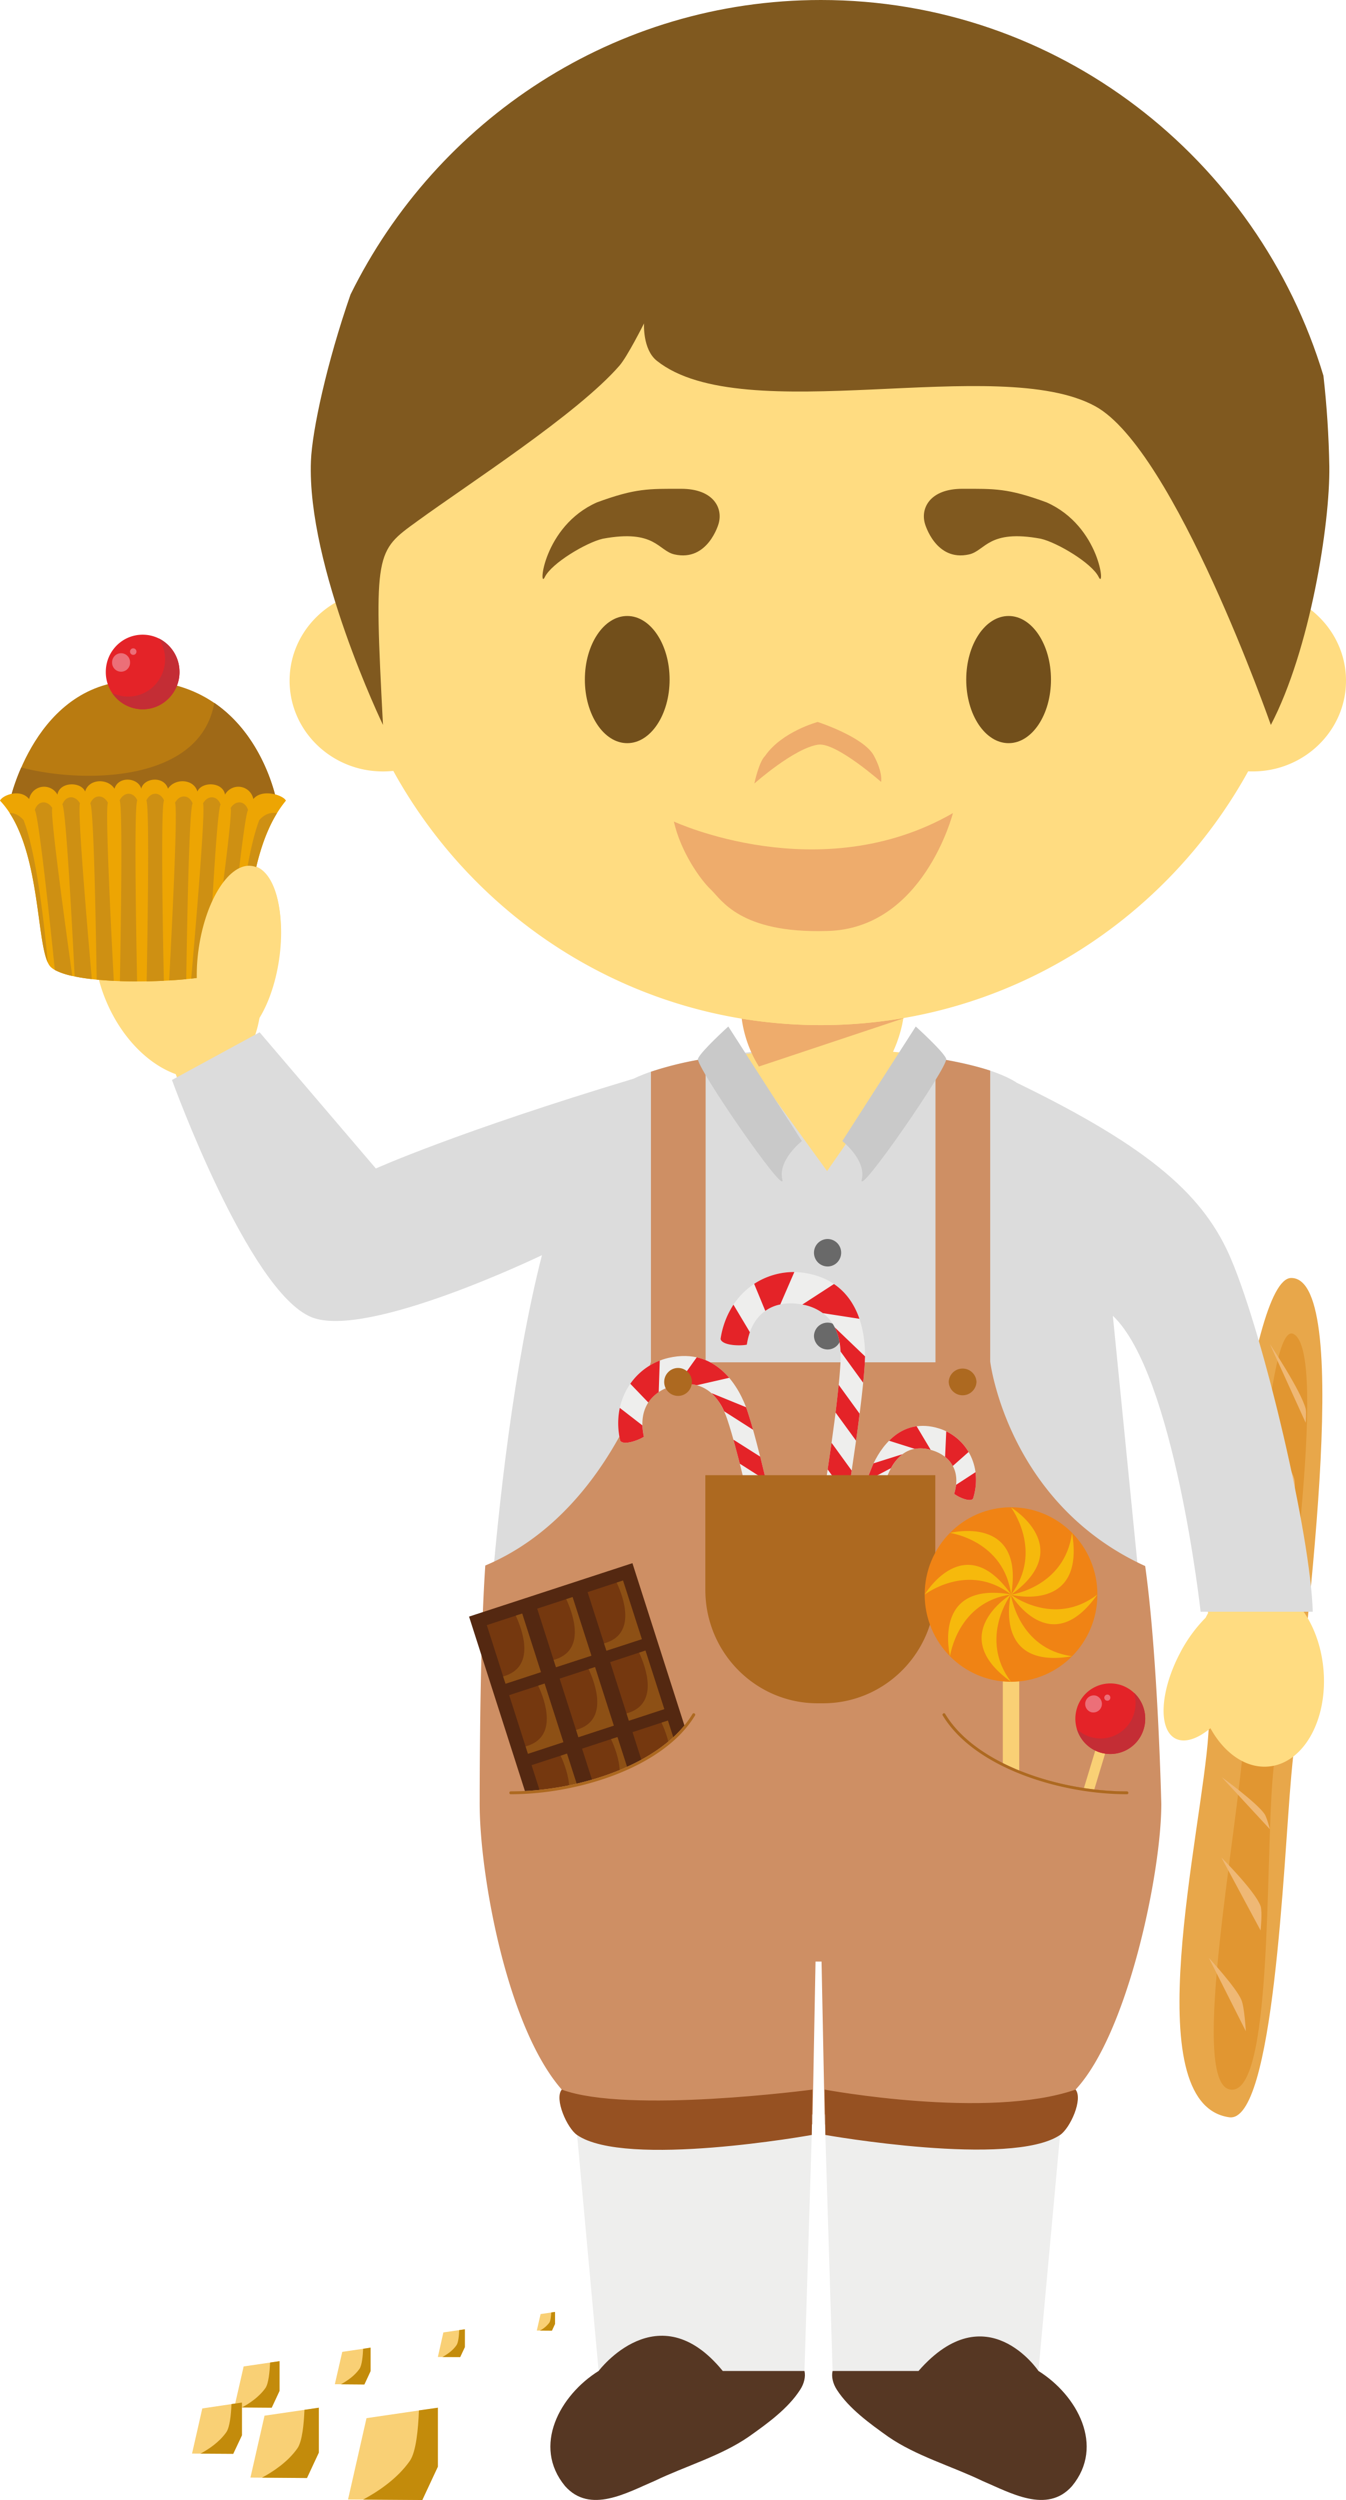 <svg xmlns="http://www.w3.org/2000/svg" width="63.528" height="117.934"><g fill-rule="evenodd" stroke-miterlimit="10" data-paper-data="{&quot;isPaintingLayer&quot;:true}" style="mix-blend-mode:normal"><path fill="#f9d075" d="m11.058 113.566.442-1.933 1.694-.249v1.402l-.37.794z"/><path fill="#c38b0b" d="M12.532 112.646c.143-.211.195-.758.217-1.198l.445-.064v1.402l-.37.793-1.406-.011c.346-.184.814-.493 1.114-.922"/><path fill="#f9d075" d="m15.804 112.471.35-1.526 1.337-.198v1.109l-.292.626z"/><path fill="#c38b0b" d="M16.968 111.746c.115-.167.156-.6.172-.947l.35-.053v1.108l-.293.63-1.107-.01c.273-.146.643-.391.878-.728"/><path fill="#f9d075" d="m20.666 111.187.26-1.158 1.013-.149v.84l-.22.473z"/><path fill="#c38b0b" d="M21.544 110.634c.088-.124.12-.451.13-.715l.266-.037v.84l-.22.47-.842-.004c.209-.111.488-.296.666-.554"/><path fill="#f9d075" d="m25.336 109.94.179-.778.682-.1v.565l-.148.317z"/><path fill="#c38b0b" d="M25.927 109.569c.06-.085.08-.302.09-.482l.179-.025v.565l-.145.317-.57-.004c.175-.088.328-.215.446-.372"/><path fill="#f9d075" d="m16.427 117.908.871-3.836 3.368-.493v2.784l-.735 1.571z"/><path fill="#c38b0b" d="M19.346 116.085c.291-.42.394-1.503.427-2.378l.893-.127v2.782l-.734 1.572-2.794-.02c.69-.369 1.614-.979 2.208-1.829"/><path fill="#f9d075" d="m11.82 116.876.665-2.92 2.563-.376v2.118l-.559 1.198z"/><path fill="#c38b0b" d="M14.044 115.486c.22-.32.299-1.145.326-1.807l.678-.1v2.118l-.56 1.2-2.124-.018c.523-.28 1.229-.743 1.68-1.393"/><path fill="#f9d075" d="m9.064 115.743.484-2.129 1.87-.278v1.547l-.41.873z"/><path fill="#c38b0b" d="M10.686 114.728c.158-.23.222-.833.238-1.32l.495-.071v1.545l-.412.874-1.546-.01c.383-.204.897-.544 1.225-1.018"/><path fill="#e8a74a" d="M60.944 60.286c3.023 0 .526 17.644 0 23.493-.365 4.076-.816 16.405-2.93 16.1-4.439-.635-1.267-13.557-.983-18.071.345-5.46 1.854-21.522 3.913-21.522"/><path fill="#e19631" d="M61.041 62.925c1.73.803-.44 15.004-.966 20.853-.365 4.078.01 15.314-2.06 14.782-1.877-.482.424-12.24.71-16.753.346-5.46.961-19.513 2.316-18.882"/><path fill="#efb875" d="M59.937 63.407s1.47 2.203 1.687 3.05c.04.157 0 .657 0 .657l-1.687-3.706m-.425 3.706s1.366 1.903 1.57 2.643c.082.302 0 1.247 0 1.247l-1.571-3.89m-.403 4.528s1.331 1.434 1.548 2.098c.069.211.462 1.389.462 1.389l-2.01-3.487m-.528 4s1.862 1.818 2.17 2.611c.066.156.04.667.04.667l-2.211-3.278m-.206 4.443s1.437 1.09 1.74 1.6c.108.183.203.818.203.818l-1.943-2.418m-.709 3.751s1.645 1.19 2.022 1.74c.107.158.25.716.25.716l-2.272-2.456m-.017 3.79s1.604 1.595 1.85 2.293c.092.269 0 1.147 0 1.147l-1.85-3.44m-.591 4.735s1.291 1.4 1.534 1.98c.147.342.21 1.477.21 1.477l-1.744-3.457"/><path fill="#ffdc81" d="M6.329 40.883c1.217-.52 2.673-.042 3.852 1.107.53-.816 1.164-1.27 1.754-1.154 1.093.218 1.61 2.334 1.146 4.725-.176.92-.469 1.742-.825 2.397a5.14 5.14 0 0 1-.207.85l5.562 6.597 11.798-4.269s-2.008 3.218-2.501 4.387c-.36.858-1.063 3.564-1.063 3.564s-8.615 3.538-11.057 2.64c-3.025-1.109-6.492-11.055-6.492-11.055h.002c-1.305-.467-2.563-1.722-3.291-3.456-1.13-2.702-.54-5.535 1.322-6.333m50.08 16.033c3.712 4.786 5.133 19.182 5.133 19.182l-.009-.062c.48.698.816 1.602.922 2.615.248 2.41-.891 4.503-2.548 4.678-1.082.116-2.123-.613-2.778-1.804-.616.513-1.224.715-1.66.484-.813-.438-.714-2.231.216-4.011a6.85 6.85 0 0 1 1.22-1.687c.034-.075.074-.144.114-.215 0 0-1.615-10.396-3.333-12.858-.863-1.231-1.42-1.924-1.617-2.469-.157-.438-.33-1.278-.399-1.593-.554-2.47-3.579-8.04-3.579-8.04s6.514 3.45 8.318 5.78" data-paper-data="{&quot;origPos&quot;:null}"/><path fill="#dcdcdc" d="M17.739 55.121s3.848-1.733 12.164-4.235c2.31-1.118 6.972-1.383 6.972-1.383l1.775.058h.148l1.777-.022s5.285.211 7.386 1.515v.01c6.459 3.13 8.903 5.402 10.148 8.344 1.56 3.693 3.747 12.989 3.85 16.622h-5.293s-1.236-11.213-4.142-13.96l2.288 23.044H22.639s.308-15.562 2.939-25.904c0 0-8.279 3.998-10.886 2.922-2.978-1.229-6.575-11.186-6.575-11.186l4.136-2.25z"/><path fill="#696969" d="M38.418 63.01a.642.642 0 0 1 1.283 0c0 .358-.286.65-.64.65a.647.647 0 0 1-.643-.649m0 3.543a.645.645 0 0 1 .643-.65.643.643 0 0 1 .64.649.642.642 0 0 1-1.283 0m0-7.458c0-.356.287-.645.643-.647a.644.644 0 0 1 .64.646c0 .358-.286.65-.64.65a.647.647 0 0 1-.643-.649"/><path fill="#ce8f64" d="M54.811 85.111c0 3.213-1.573 10.813-4.046 13.463-.372.9-.625 1.49-.672 1.6l-11.16.044h-.004l-.009-.44-.145-7.244h-.284l-.145 7.677-11.163.007h-.006s-.263-.629-.663-1.644c-2.626-3.003-3.874-10.232-3.874-13.449 0 0-.017-7.111.264-11.274 5.93-2.493 7.819-9.606 7.819-9.606V50.558a15.988 15.988 0 0 1 2.581-.62v14.327h10.848v-14.35c.863.14 1.788.332 2.583.59v13.724s.807 6.676 7.315 9.647c.601 4.278.761 11.235.761 11.235"/><path fill="#ad6920" d="M53.186 84.64a.067.067 0 0 0 .069-.066.068.068 0 0 0-.069-.067c-3.165 0-7.13-1.255-8.577-3.653a.062.062 0 0 0-.088-.022.065.065 0 0 0-.025.093c1.47 2.438 5.485 3.715 8.69 3.715m-29.078 0a.065.065 0 0 1-.066-.066c0-.036.028-.067.065-.067 3.169 0 7.135-1.255 8.58-3.653.018-.034.062-.04.09-.022.034.02.042.06.025.093-1.472 2.438-5.487 3.715-8.695 3.715"/><path fill="#eeeeed" d="M37.247 79.931s-1.872-9.846-2.924-12.984c-.299-.882-.959-1.94-2.479-1.593-1.052.242-1.76 1.057-1.452 2.42-.238.162-.957.428-1.118.188-.45-2.002.755-3.555 2.277-3.906 2.3-.53 3.369 1.43 3.732 2.529 1.038 3.155 2.952 13.117 2.952 13.117-.139.218-.779.37-.988.23"/><path fill="#e42328" d="m37.903 78.008.213 1.078-1.179-.751c-.066-.322-.139-.684-.216-1.08l1.182.753m-.462-2.296c.07.361.144.723.22 1.083l-1.186-.754c-.075-.351-.15-.713-.224-1.086l1.19.757m.358 4.233c-.213.053-.442.062-.552-.013 0 0-.029-.14-.077-.387zm-.846-6.543c.079.367.154.734.228 1.089l-1.19-.757c-.078-.363-.156-.727-.238-1.094l1.2.762m-1.474-1.995c-.086-.376-.169-.747-.257-1.107l1.218.776c.082.36.165.729.247 1.1l-1.208-.769m.402-2.691c.086.356.178.728.27 1.118l-1.234-.787a82.483 82.483 0 0 0-.301-1.133l1.265.802m-1.702-2.14a2.587 2.587 0 0 0-.602-.86l1.634.667c.026.067.05.134.072.202.092.286.18.573.26.862l-1.364-.871m-1.295-2.546c.649.144 1.15.52 1.533.966l-1.527.349a2.091 2.091 0 0 0-.935-.013l.929-1.302m-1.795 1.642a1.755 1.755 0 0 0-.49.489l-.851-.884c.346-.495.83-.876 1.392-1.095l-.05 1.49m-.771 1.568c.008.18.032.358.072.534-.235.16-.955.428-1.117.188a3.56 3.56 0 0 1-.022-1.548l1.067.826"/><path fill="#eeeeed" d="M37.434 78.917s2.06-11.016 2.24-14.716c.05-1.04-.205-2.415-1.93-2.682-1.19-.187-2.261.367-2.497 1.913-.31.07-1.166.045-1.238-.269.345-2.269 2.23-3.386 3.96-3.117 2.602.402 2.917 2.886 2.851 4.177-.2 3.711-2.264 14.87-2.264 14.87-.233.164-.959.06-1.122-.176"/><path fill="#e42328" d="M38.899 77.192c-.083.482-.158.896-.215 1.206l-.924-1.266.215-1.214.924 1.274m.452-2.582c-.073.422-.146.833-.214 1.216l-.926-1.274c.071-.393.141-.804.211-1.222l.929 1.28m-1.345 4.549c-.244-.029-.486-.12-.572-.242 0 0 .032-.153.082-.433zm1.778-7.154c-.068.415-.134.829-.202 1.231l-.933-1.282c.068-.411.137-.825.198-1.236l.937 1.287m-.721-2.686.185-1.256.95 1.31c-.062.409-.128.826-.194 1.244l-.941-1.298m1.508-2.63c-.048.405-.107.831-.167 1.273l-.968-1.328c.059-.467.107-.907.147-1.307l.988 1.362m-.898-2.932c-.019-.384-.095-.789-.279-1.144l1.434 1.373c-.004.08-.009.162-.009.236-.013.293-.041.626-.081 1.004l-1.065-1.468m-.312-3.186c.616.415.988 1.017 1.202 1.64l-1.727-.267a2.33 2.33 0 0 0-.968-.405l1.493-.968m-2.533.963a1.87 1.87 0 0 0-.708.304l-.526-1.275a3.433 3.433 0 0 1 1.897-.558l-.663 1.529m-1.435 1.311a3.26 3.26 0 0 0-.144.586c-.311.069-1.17.045-1.24-.268a4.03 4.03 0 0 1 .608-1.618l.777 1.3"/><path fill="#eeeeed" d="M38.717 79.839c-.183.1-.686-.064-.786-.247 0 0 2.185-7.924 3.23-10.402.361-.864 1.355-2.375 3.175-1.8 1.21.382 2.083 1.718 1.588 3.309-.145.18-.713-.084-.889-.231.332-1.077-.187-1.784-1.018-2.047-1.21-.382-1.809.431-2.104 1.127-1.051 2.462-3.196 10.291-3.196 10.291"/><path fill="#e42328" d="m38.308 78.244 1.004-.531c-.088.313-.172.6-.245.86l-.998.527c.06-.22.14-.512.24-.856m.522-1.824 1.01-.533c-.086.295-.172.582-.251.862l-1.008.531c.077-.271.163-.562.249-.86m-.03 3.112c-.053.198-.084.307-.084.307-.095.053-.28.033-.449-.027zm.571-4.946 1.014-.535c-.083.286-.171.577-.255.866l-1.016.534c.085-.285.171-.571.257-.865m1.317-1.514-1.025.54c.092-.294.183-.587.27-.874l1.037-.542c-.095.284-.187.578-.282.876m-.148-2.201 1.073-.562c-.103.269-.206.57-.316.893l-1.05.553c.101-.306.198-.602.293-.884m1.513-1.615-1.158.61c.097-.254.183-.48.266-.676a2.61 2.61 0 0 1 .07-.16l1.36-.43c-.223.18-.406.403-.539.656m1.21-1.974.664 1.113a1.703 1.703 0 0 0-.756-.049l-1.208-.382c.336-.338.765-.61 1.3-.682m1.343 1.444.055-1.205c.431.21.803.547 1.054.974l-.746.66a1.354 1.354 0 0 0-.363-.43m.52 1.318.915-.595c.05.386.022.81-.117 1.25-.145.18-.713-.084-.889-.23a2.26 2.26 0 0 0 .09-.425"/><path fill="#ad6920" d="M44.144 69.59v5.413c0 2.953-2.372 5.347-5.296 5.347h-.264c-2.919 0-5.293-2.394-5.293-5.347V69.59zm-11.488-4.4c0 .366-.293.66-.653.66a.657.657 0 0 1-.654-.66c0-.363.295-.658.654-.658.36 0 .653.295.653.658m13.432 0a.656.656 0 0 1-1.311 0 .656.656 0 0 1 1.311 0"/><path fill="#542811" d="m35.384 91.011-7.71 2.52-5.536-17.271 7.711-2.52z"/><path fill="#75380f" d="m25.53 78.881-1.67.547-.884-2.765 1.672-.547z"/><path fill="#8d5015" d="M23.746 79.083c1.558-.427.913-2.185.597-2.869l.303-.096.885 2.762-1.67.547-.115-.344"/><path fill="#75380f" d="m27.912 78.103-1.672.547-.886-2.765 1.672-.547z"/><path fill="#8d5015" d="M26.129 78.304c1.558-.427.913-2.185.596-2.867l.299-.098.889 2.765-1.672.544-.112-.344"/><path fill="#75380f" d="m30.293 77.324-1.672.546-.887-2.764 1.672-.549z"/><path fill="#8d5015" d="M28.509 77.525c1.56-.425.916-2.187.597-2.869l.298-.098.89 2.767-1.672.544-.113-.344"/><path fill="#75380f" d="m26.589 82.184-1.672.549-.885-2.767 1.672-.547z"/><path fill="#8d5015" d="M24.808 82.384c1.557-.423.911-2.183.594-2.865l.301-.1.887 2.765-1.672.548-.11-.348"/><path fill="#75380f" d="m28.969 81.404-1.672.546-.884-2.764 1.672-.547z"/><path fill="#8d5015" d="M27.19 81.606c1.556-.425.912-2.183.592-2.867l.302-.098.886 2.762-1.672.547-.108-.344"/><path fill="#75380f" d="m31.352 80.626-1.672.546-.882-2.764 1.667-.547z"/><path fill="#8d5015" d="M29.571 80.828c1.558-.425.911-2.185.594-2.867l.299-.098.889 2.762-1.672.547-.11-.344"/><path fill="#75380f" d="m27.648 85.488-1.672.547-.887-2.767 1.672-.544z"/><path fill="#8d5015" d="M25.865 85.686c1.557-.422.913-2.18.596-2.862l.299-.1.889 2.765-1.672.544-.113-.347"/><path fill="#75380f" d="m30.031 84.708-1.672.548-.887-2.767 1.672-.547z"/><path fill="#8d5015" d="M28.249 84.911c1.554-.425.911-2.187.59-2.869l.303-.098.89 2.764-1.672.547-.11-.344"/><path fill="#75380f" d="m32.409 83.928-1.672.55-.882-2.767 1.67-.547z"/><path fill="#8d5015" d="M30.63 84.129c1.558-.424.911-2.184.592-2.866l.301-.098.887 2.764-1.672.547-.108-.347"/><path fill="#75380f" d="m28.707 88.79-1.674.546-.882-2.764 1.67-.547z"/><path fill="#8d5015" d="M26.924 88.99c1.558-.424.911-2.184.594-2.866l.301-.098.889 2.764-1.674.545-.11-.345"/><path fill="#75380f" d="m31.088 88.012-1.672.546-.885-2.764 1.67-.547z"/><path fill="#8d5015" d="M29.307 88.212c1.557-.426.913-2.184.596-2.866l.296-.098.89 2.764-1.672.545-.11-.345"/><path fill="#75380f" d="m33.468 87.233-1.672.546-.88-2.764 1.666-.547z"/><path fill="#8d5015" d="M31.687 87.434c1.558-.426.911-2.184.594-2.868l.299-.096.889 2.762-1.672.547-.11-.345"/><path fill="#75380f" d="m29.764 92.094-1.67.546-.886-2.766 1.672-.547z"/><path fill="#8d5015" d="M27.985 92.296c1.556-.425.912-2.187.592-2.869l.302-.098.886 2.764-1.67.547-.11-.344"/><path fill="#75380f" d="m32.144 91.314-1.671.546-.885-2.762 1.672-.549z"/><path fill="#8d5015" d="M30.366 91.516c1.557-.427.911-2.185.593-2.867l.3-.098.887 2.762-1.672.547-.108-.344"/><path fill="#75380f" d="m34.527 90.535-1.67.549-.884-2.767 1.67-.547z"/><path fill="#8d5015" d="M32.744 90.735c1.56-.422.913-2.182.596-2.864l.302-.1.886 2.764-1.67.55-.114-.35"/><path fill="#ce8f64" d="M24.108 84.64a.065.065 0 0 1-.066-.066c0-.036.028-.067.065-.067 3.169 0 7.135-1.255 8.58-3.653.018-.034.062-.04.09-.022.034.02.042.06.025.093l3.218 10.327-8.747 2.915s-3.06-9.527-3.165-9.527"/><path fill="#ad6920" d="M24.108 84.64a.065.065 0 0 1-.066-.066c0-.036.028-.067.065-.067 3.169 0 7.135-1.255 8.58-3.653.018-.034.062-.04.09-.022.034.02.042.06.025.093-1.472 2.438-5.487 3.715-8.695 3.715"/><path fill="#f9d075" d="M50.787 87.253c-.11.058-.41-.033-.467-.142l1.853-6.107.464.143z"/><path fill="#e42328" d="M53.979 81.564a1.647 1.647 0 0 1-2.061 1.105 1.667 1.667 0 0 1-1.091-2.076 1.647 1.647 0 0 1 2.057-1.109 1.668 1.668 0 0 1 1.095 2.08"/><path fill="#c42d35" d="M53.524 79.855c.464.437.64 1.1.455 1.709a1.642 1.642 0 0 1-3.15.002c.179.172.396.3.634.372a1.646 1.646 0 0 0 2.061-1.107 1.681 1.681 0 0 0 0-.976"/><path fill="#ec6f78" d="M51.99 80.494a.402.402 0 0 1-.502.272.406.406 0 0 1 .236-.776c.213.067.33.293.266.504m.41-.367a.139.139 0 0 1-.176.095.14.14 0 0 1-.097-.18.147.147 0 0 1 .18-.098.147.147 0 0 1 .093.183"/><path fill="#f9d075" d="M48.106 88.322c-.137.138-.638.138-.775 0V78.189h.775z"/><path fill="#f08314" d="M51.794 75.221c0 2.273-1.824 4.115-4.079 4.115-2.248 0-4.072-1.842-4.072-4.115 0-2.271 1.824-4.118 4.072-4.118 2.255 0 4.08 1.847 4.08 4.118"/><path fill="#f6b90c" d="M47.717 75.232c3.121-2.236 0-4.122 0-4.122s1.55 2.06 0 4.122m0 4.104c-3.122-2.236 0-4.125 0-4.125s-1.55 2.065 0 4.125"/><path fill="#f6b90c" d="M47.727 75.221c-2.041-1.565-4.083 0-4.083 0s1.87-3.153 4.083 0m4.065 0c-2.044 1.564-4.083 0-4.083 0s1.863 3.151 4.083 0"/><path fill="#f6b90c" d="M47.725 75.229c.64-3.811-2.886-2.916-2.886-2.916s2.541.353 2.886 2.915m2.873 2.903c-3.773.649-2.887-2.915-2.887-2.915s.347 2.562 2.887 2.915"/><path fill="#f6b90c" d="M47.725 75.216c-2.539.35-2.886 2.915-2.886 2.915s-.887-3.564 2.886-2.915"/><path fill="#f6b90c" d="M50.598 72.313c.643 3.811-2.887 2.915-2.887 2.915s2.537-.348 2.887-2.915"/><path fill="#ce8f64" d="M53.187 84.64c-.047 0-3.29 5.643-3.29 5.643l-9.512-2.587s4.138-6.733 4.111-6.771a.065.065 0 0 1 .025-.093.062.062 0 0 1 .088.022c1.447 2.398 5.412 3.653 8.577 3.653a.068.068 0 0 1 .069.067.067.067 0 0 1-.069.066"/><path fill="#ad6920" d="M53.186 84.64c-3.205 0-7.22-1.277-8.69-3.715a.065.065 0 0 1 .025-.093.062.062 0 0 1 .088.022c1.447 2.398 5.412 3.653 8.577 3.653a.068.068 0 0 1 .069.067.067.067 0 0 1-.069.066"/><path fill="#eeeeed" d="m27.149 99.751 1.105 12.096h9.715l.374-12.099zm22.972 0-1.109 12.096h-9.715l-.372-12.099z"/><path fill="#965122" d="M38.921 98.573s7.711 1.435 11.845 0c.358.455-.253 1.817-.732 2.14-2.304 1.553-11.08 0-11.08 0l-.033-2.14m-.607 2.14s-8.795 1.582-11.081 0c-.469-.325-1.08-1.696-.72-2.14 3.112 1.16 11.832 0 11.832 0z"/><path fill="#563723" d="M49.012 111.846s-2.455-3.664-5.66 0h-4.055c-.066.267.018.605.196.88.576.898 1.579 1.616 2.426 2.22 1.32.912 2.988 1.385 4.444 2.085 1.32.56 3.058 1.575 4.235.245 1.56-1.892.238-4.292-1.586-5.43m-20.758 0s2.811-3.737 5.858 0h3.857c.064.267-.02.605-.2.88-.572.898-1.573 1.616-2.427 2.22-1.32.912-2.985 1.385-4.442 2.085-1.317.56-3.053 1.575-4.232.245-1.562-1.892-.238-4.292 1.586-5.43"/><path fill="#ffdc81" d="m39.036 55.244-3.992-5.505c1.23-.15 2.158-.269 2.158-.269l1.778.023h.147l1.778.01s.84.07 1.99.187l-3.858 5.554z" data-paper-data="{&quot;origPos&quot;:null}"/><path fill="#c9c9c9" d="M37.847 53.828s-1.146.898-.922 1.813c.222.918-4.114-5.355-3.982-5.698.13-.342 1.432-1.52 1.432-1.52zm1.907 0s1.145.898.918 1.813c-.224.918 4.116-5.355 3.986-5.698-.132-.342-1.436-1.52-1.436-1.52z"/><path fill="#ffdc81" d="M36.944 51.029c-1.078 0-1.951-2.337-1.951-3.406h7.676c0 1.069-.876 3.406-1.954 3.406h-3.771" data-paper-data="{&quot;origPos&quot;:null}"/><path fill="#eeac6c" d="M35.819 50.312a5.67 5.67 0 0 1-.812-2.26c1.22.2 2.468.307 3.74.307a23.06 23.06 0 0 0 3.904-.336l-.01.016-6.822 2.273"/><path fill="#ffdc81" d="M61.563 28.547c1.182.769 1.965 2.078 1.965 3.564 0 2.362-1.976 4.28-4.407 4.28-.072 0-.141-.002-.211-.004-3.944 7.14-11.497 11.971-20.168 11.971-8.678 0-16.24-4.84-20.18-11.992-.16.017-.319.026-.486.026-2.435 0-4.408-1.918-4.408-4.28 0-1.598.899-2.986 2.23-3.724a23.935 23.935 0 0 1-.235-3.345c0-12.875 10.333-23.313 23.08-23.313 12.747 0 23.08 10.438 23.08 23.313a23.61 23.61 0 0 1-.259 3.505" data-paper-data="{&quot;origPos&quot;:null}"/><path fill="#80591f" d="M62.741 22.003c.035 2.742-.913 8.662-2.76 12.195 0 0-4.54-12.975-8.28-15.03-4.567-2.512-16.619 1.11-20.702-2.15-.678-.54-.602-1.762-.602-1.762s-.782 1.56-1.16 1.993c-1.978 2.276-7.113 5.569-9.544 7.339-1.96 1.421-2.05 1.406-1.617 9.61 0 0-3.599-7.466-3.401-12.451.057-1.433.744-4.62 1.87-7.857C20.607 5.656 29.023 0 38.747 0c11.172 0 20.617 7.465 23.716 17.723.16 1.421.253 2.85.278 4.28" data-paper-data="{&quot;origPos&quot;:null}"/><path fill="#b97b11" d="M.447 37.853s1.197-5.75 6.032-5.75c5.595 0 6.587 5.75 6.587 5.75H.447"/><path fill="#9f6917" d="M1.003 36.204c2.798.744 8.444.773 9.11-3.049 2.427 1.662 2.953 4.698 2.953 4.698H.447a9.25 9.25 0 0 1 .557-1.649"/><path fill="#eda503" d="M11.249 45.625c-1.078.784-7.755 1.004-8.846 0C1.65 44.922 2.035 39.9 0 37.769c.126-.267.97-.58 1.375-.073a.719.719 0 0 1 1.336-.211c.1-.614 1.11-.623 1.307-.145.167-.6 1.053-.644 1.386-.135.193-.62 1.128-.516 1.262 0 .124-.516 1.07-.62 1.263 0 .332-.51 1.217-.465 1.388.135.196-.478 1.204-.469 1.303.145a.72.72 0 0 1 1.337.21c.407-.506 1.41-.193 1.538.074-2.037 2.465-1.672 7.113-2.246 7.856"/><path fill="#ce9013" d="M6.471 46.296c-.272 0-.546-.004-.812-.013.033-1.791.143-8.229-.011-8.525.205-.422.654-.415.832 0-.167.274-.044 6.765-.009 8.538m1.263-.029c-.27.011-.541.022-.812.027.033-1.78.146-8.24-.013-8.536.207-.422.649-.416.832 0-.165.269-.049 6.689-.007 8.509m1.057-.078c-.259.027-.53.047-.807.062.103-1.96.42-8.087.277-8.38.216-.415.665-.391.83.029-.17.253-.269 6.231-.3 8.288m1.04-.132c-.249.04-.524.079-.807.109.18-2.053.686-7.976.558-8.266.229-.411.678-.371.828.055-.172.24-.469 5.902-.579 8.102m.926-.209a7.072 7.072 0 0 1-.814.187c.314-2.265 1.052-7.634.944-7.918.25-.398.693-.336.82.1-.171.218-.704 5.216-.95 7.632m.492-.223a1.078 1.078 0 0 1-.176.102c.102-1.229.482-5.245 1.162-7.037.294-.34.613-.37.838-.33-1.567 2.547-1.294 6.578-1.824 7.265m-6.155-7.753c-.143.295.174 6.46.277 8.398-.277-.014-.55-.032-.807-.059-.032-2.037-.132-8.055-.302-8.31.165-.423.614-.445.832-.029m-1.32.025c-.134.292.381 6.259.56 8.29a7.716 7.716 0 0 1-.81-.127c-.11-2.189-.407-7.864-.58-8.107.153-.426.597-.466.83-.055m-.363 8.139a3.132 3.132 0 0 1-.822-.28c-.249-2.449-.773-7.327-.946-7.542.132-.436.574-.498.822-.1-.107.286.632 5.66.946 7.922m-1.155-.632c-.513-1.089-.396-4.895-1.804-7.057.202.004.444.082.662.342.638 1.655 1.005 5.222 1.142 6.715"/><path fill="#e42328" d="M8.474 31.698c0 .97-.78 1.762-1.741 1.762a1.75 1.75 0 0 1-1.74-1.762c0-.97.776-1.758 1.74-1.758.961 0 1.74.789 1.74 1.758"/><path fill="#c42d35" d="M7.492 30.116c.58.284.98.886.98 1.582 0 .972-.778 1.762-1.74 1.762a1.74 1.74 0 0 1-1.441-.773c.237.114.497.174.76.173.96 0 1.74-.786 1.74-1.758 0-.366-.113-.704-.3-.986"/><path fill="#ec6f78" d="M6.138 31.242a.424.424 0 1 1-.847 0c0-.236.19-.427.425-.427.233 0 .422.191.422.427m.303-.502a.152.152 0 1 1-.304 0c0-.087.068-.156.15-.156.086 0 .154.069.154.156"/><path fill="#ffdc81" d="M13.172 45.274c-.339 2.29-1.459 4.014-2.508 3.858-1.045-.16-1.62-2.144-1.28-4.429.34-2.287 1.456-4.013 2.505-3.853 1.05.155 1.62 2.14 1.283 4.424" data-paper-data="{&quot;origPos&quot;:null}"/><path fill="#80591f" d="M33.915 24.708s-.503 1.803-2.082 1.446c-.772-.174-.908-1.201-3.386-.74-.779.18-2.417 1.156-2.732 1.808-.316.652-.088-2.392 2.457-3.522 1.835-.675 2.457-.642 3.977-.642s1.987.907 1.766 1.65m9.741 0s.503 1.803 2.082 1.446c.772-.174.908-1.201 3.386-.74.779.18 2.417 1.156 2.732 1.808.316.652.087-2.392-2.457-3.522-1.835-.675-2.457-.642-3.977-.642s-1.987.907-1.766 1.65" data-paper-data="{&quot;origPos&quot;:null}"/><path fill="#724f1b" d="M31.604 32.058c0 1.657-.895 3-2 3s-2-1.343-2-3 .895-3 2-3 2 1.343 2 3m18 0c0 1.657-.895 3-2 3s-2-1.343-2-3 .895-3 2-3 2 1.343 2 3" data-paper-data="{&quot;origPos&quot;:null}"/><path fill="#eeac6c" d="M38.624 35.127c-1.125.153-3.02 1.834-3.02 1.834s.207-1.009.503-1.299c.8-1.156 2.487-1.604 2.487-1.604s2.173.703 2.65 1.588c.443.824.34 1.238.34 1.238s-2.121-1.871-2.96-1.756zM31.804 38.754s6.897 3.208 13.172-.397c0 0-1.39 5.47-5.95 5.561-4.115.122-4.984-1.492-5.477-1.956-.492-.463-1.42-1.772-1.745-3.208"/></g></svg>
